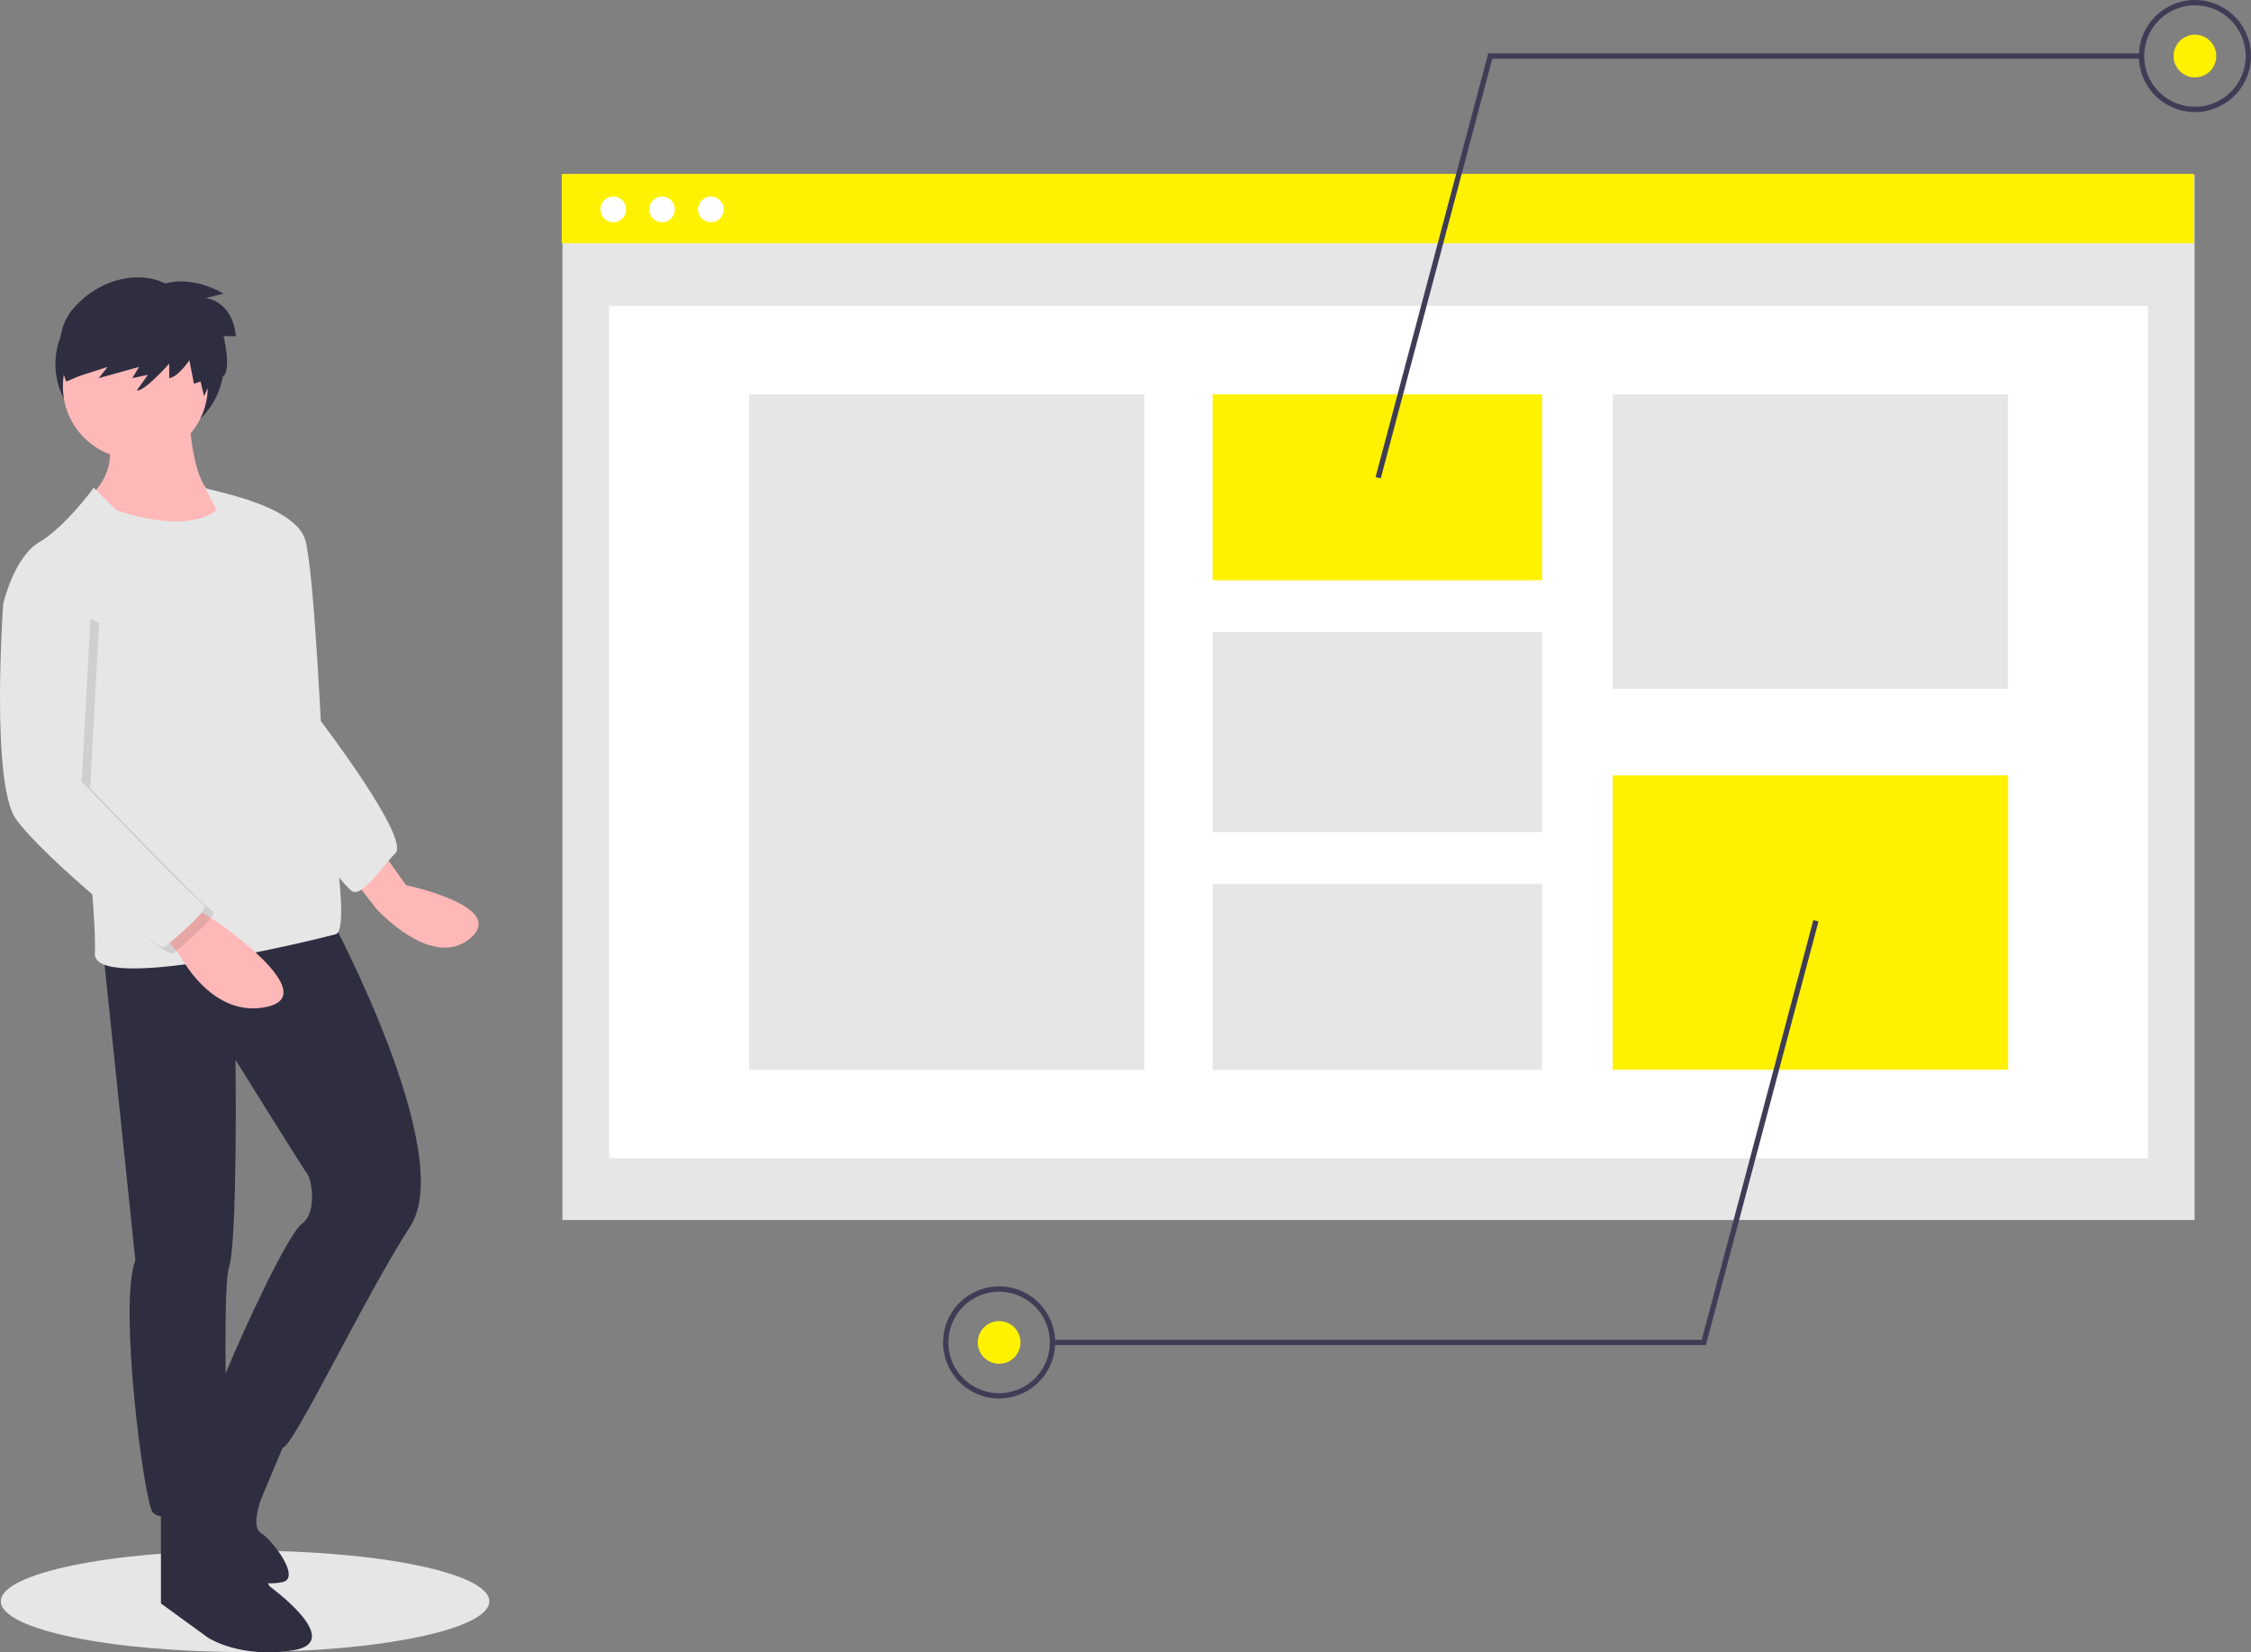 <svg data-name="Layer 1" xmlns="http://www.w3.org/2000/svg" width="888" height="651.932"><rect width="100%" height="100%" fill="#808080" stroke="none"/><ellipse cx="96.679" cy="631.793" rx="96.348" ry="20.007" fill="#e6e6e6"/><ellipse cx="55.079" cy="143.651" rx="33.216" ry="31.114" fill="#2f2e41"/><path d="M151.784 337.48l8.409 11.772s40.363 8.41 25.227 21.023-37-11.773-37-11.773l-11.773-15.136z" fill="#ffb8b8"/><path d="M108.056 203.775s10.932 0 13.455 15.137 5.045 65.59 5.045 65.59 35.318 46.25 29.432 52.137-12.613 16.818-16.818 15.136-40.363-51.295-40.363-51.295z" fill="#e6e6e6"/><path d="M74.42 160.89s.841 32.795 10.932 34.476 6.727 12.614 6.727 12.614-32.795 19.34-54.659 0l-4.204-10.09s15.136-10.933 8.409-26.069z" fill="#ffb8b8"/><path d="M130.76 362.707s49.614 92.5 31.114 121.09-46.25 87.454-50.454 87.454-27.75-11.772-26.068-19.34 26.909-63.91 33.636-68.955 3.364-18.5 2.523-19.34-28.59-45.41-28.59-45.41.84 70.637-2.524 81.568.841 89.136-3.363 92.5-23.546 9.25-26.91 4.205-13.454-81.568-6.726-99.227l-12.614-121.09z" fill="#2f2e41"/><path d="M85.352 587.229l21.023 38.681s30.272 21.864 9.25 25.228-33.637-5.046-33.637-5.046l-18.5-13.454v-38.682z" fill="#2f2e41"/><path d="M113.943 565.365l-10.932 26.068s-4.205 10.932 0 13.455 15.977 17.659 8.41 19.34a24.638 24.638 0 01-4.622.46 46.726 46.726 0 01-33.97-13.824l-6.818-6.817s23.352-53.775 23.028-53.376 24.904 14.694 24.904 14.694z" fill="#2f2e41"/><circle cx="53.398" cy="152.48" r="28.591" fill="#ffb8b8"/><path d="M37 192.423l8.83 8.83s26.908 10.09 39.522 0c0 0-4.625-9.67-4.625-8.83s36.58 6.307 39.943 21.443-2.523 41.205-2.523 41.205 23.546 111 14.296 113.522-95.864 23.545-95.023 7.568-6.727-81.568-6.727-81.568l-29.432-56.34s4.205-18.5 14.296-24.387S37 192.423 37 192.423z" fill="#e6e6e6"/><path d="M74.42 356.82l10.932 6.728s42.045 28.59 20.182 33.636-34.477-20.182-34.477-20.182l-8.41-10.09z" fill="#ffb8b8"/><path d="M12.193 233.207l-7.568 7.568S-.42 311.411 9.67 325.707s56.341 52.977 58.864 50.454 18.5-15.136 15.136-16.818-48.085-48.41-48.085-48.41l3.517-65.112z" opacity=".1"/><path d="M8.83 230.684l-7.569 7.569s-5.045 70.636 5.046 84.931 56.34 52.977 58.863 50.455 18.5-15.137 15.137-16.819-48.086-48.41-48.086-48.41l3.518-65.112z" fill="#e6e6e6"/><path d="M65.222 111.869s9.719-3.534 22.972 3.976l-7.068 1.767s10.602.883 11.927 15.02h-4.86s3.093 12.369 0 15.903l-1.987-3.755-5.743 11.486-1.325-5.743-2.651.883-1.767-9.277s-4.418 6.627-7.952 7.069v-5.743s-9.719 11.044-12.81 10.602l4.417-6.185-6.185 1.326 2.65-4.418-15.903 4.418 3.534-4.418-11.044 3.534-5.3 2.209s-7.51-17.229 3.091-29.156 26.064-14.579 36.004-9.498z" fill="#2f2e41"/><path fill="#e6e6e6" d="M221.885 68.991h643.862v412.358H221.885z"/><path fill="#fff" d="M240.296 120.711h607.039v336.243H240.296z"/><path fill="#fff200" d="M221.61 68.626h643.862V95.98H221.61z"/><circle cx="241.937" cy="82.611" r="5.07" fill="#fff"/><circle cx="261.181" cy="82.611" r="5.07" fill="#fff"/><circle cx="280.425" cy="82.611" r="5.07" fill="#fff"/><path fill="#e6e6e6" d="M295.454 155.599h155.981v266.467H295.454z"/><path fill="#fff200" d="M478.36 155.599h129.984v73.348H478.36z"/><path fill="#e6e6e6" d="M478.36 249.373h129.984v78.919H478.36zm0 99.345h129.984v73.348H478.36zm157.838-193.119h155.981v116.125H636.198z"/><path fill="#fff200" d="M636.198 305.941h155.981v116.125H636.198z"/><path fill="#3f3d56" d="M544.691 188.755l-2.036-.541L587.089 21.06h257.738v2.106H588.708l-44.017 165.589z"/><path d="M865.887 44.225A22.113 22.113 0 11888 22.113a22.138 22.138 0 01-22.113 22.112zm0-42.119a20.007 20.007 0 1020.007 20.007 20.03 20.03 0 00-20.007-20.007z" fill="#3f3d56"/><circle cx="865.887" cy="22.113" r="8.424" fill="#fff200"/><path fill="#3f3d56" d="M672.947 530.706H415.208V528.6h256.12l44.017-165.59 2.036.541-44.434 167.155z"/><path d="M394.149 551.766a22.113 22.113 0 1122.112-22.113 22.138 22.138 0 01-22.112 22.113zm0-42.12a20.007 20.007 0 1020.006 20.007 20.03 20.03 0 00-20.006-20.007z" fill="#3f3d56"/><circle cx="394.149" cy="529.653" r="8.424" fill="#fff200"/></svg>
